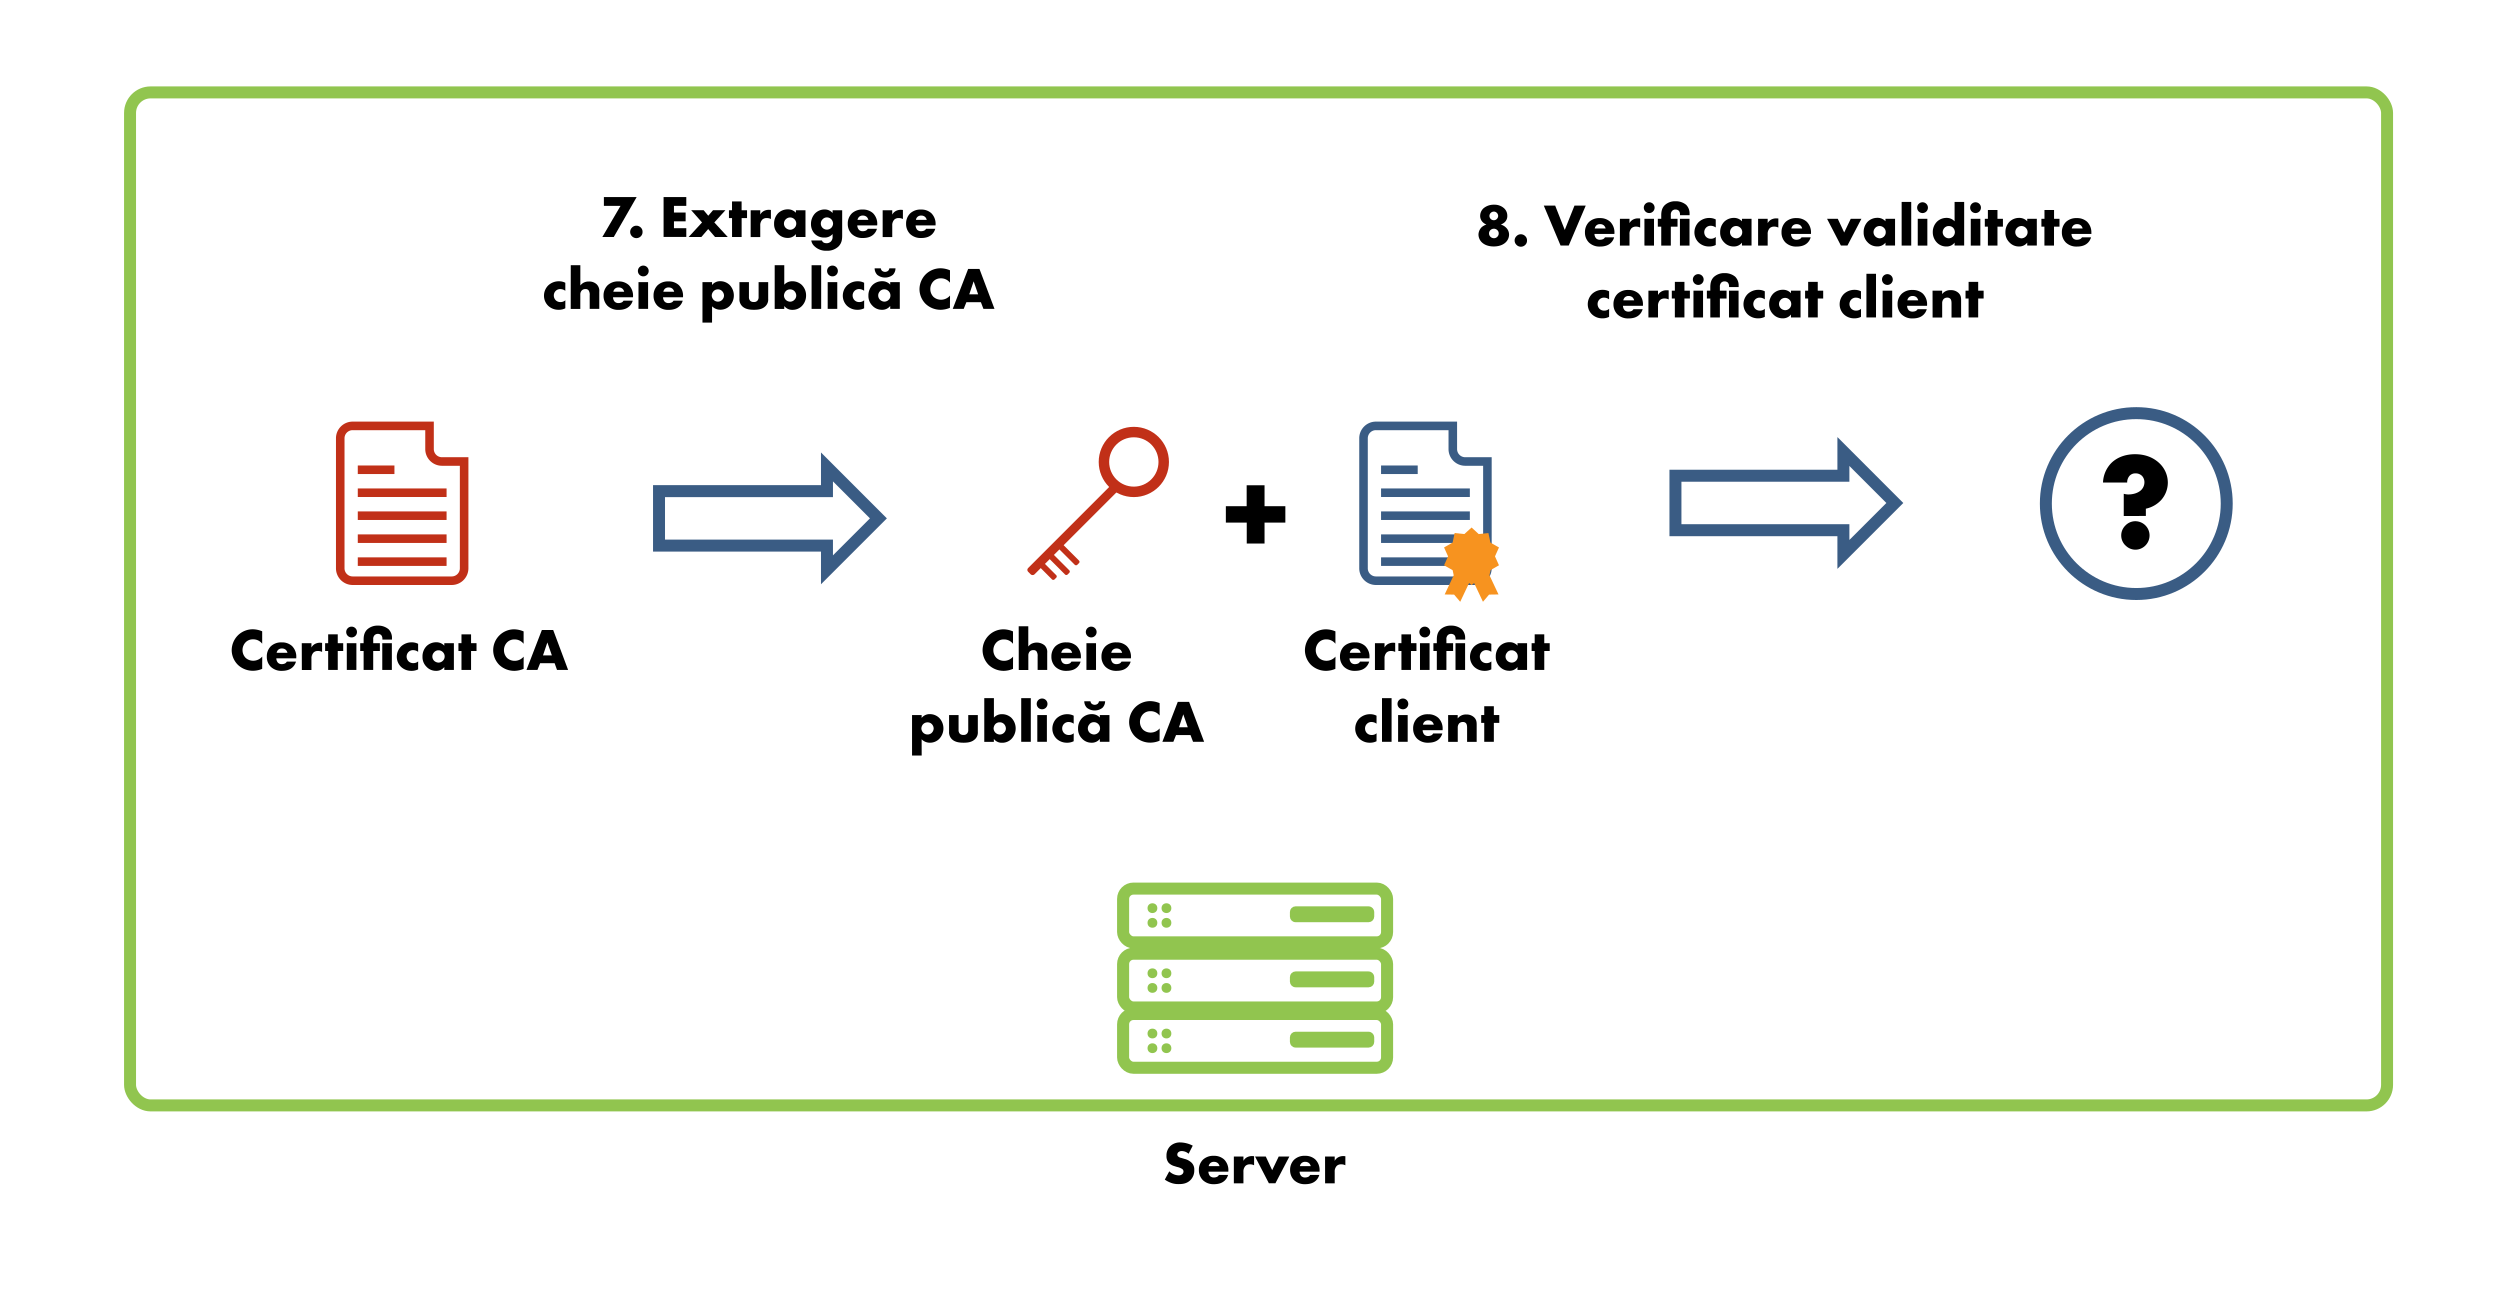 <svg id="Layer_1" data-name="Layer 1" xmlns="http://www.w3.org/2000/svg" viewBox="0 0 1461 768"><title>Capitolul12</title><line x1="807.09" y1="328.22" x2="858.98" y2="328.22" style="fill:none;stroke:#3a5c84;stroke-miterlimit:10;stroke-width:5px"/><line x1="807.09" y1="314.8" x2="858.98" y2="314.8" style="fill:none;stroke:#3a5c84;stroke-miterlimit:10;stroke-width:5px"/><line x1="807.09" y1="301.37" x2="858.98" y2="301.37" style="fill:none;stroke:#3a5c84;stroke-miterlimit:10;stroke-width:5px"/><line x1="807.09" y1="287.95" x2="858.98" y2="287.95" style="fill:none;stroke:#3a5c84;stroke-miterlimit:10;stroke-width:5px"/><line x1="807.09" y1="274.53" x2="828.51" y2="274.53" style="fill:none;stroke:#3a5c84;stroke-miterlimit:10;stroke-width:5px"/><path d="M856.26,269.7a7.26,7.26,0,0,1-7.24-7.24V248.89H804.08a7.26,7.26,0,0,0-7.24,7.24v76a7.26,7.26,0,0,0,7.24,7.24H862a7.26,7.26,0,0,0,7.24-7.24V269.7Z" style="fill:none;stroke:#3a5c84;stroke-miterlimit:10;stroke-width:5px"/><path d="M860,314.11a11,11,0,1,0,11,11A11,11,0,0,0,860,314.11Z" style="fill:#f7931f"/><path d="M876,330.35l-2.33-5.21,2.33-5.21-5-2.84-1.17-5.59-5.68.61L860,308.28l-4.24,3.83-5.67-.61-1.18,5.59-5,2.84,2.34,5.21-2.34,5.21,5,2.84.64,3-5.28,11.22,5.51.08,3.57,4.2,5.2-11L860,342l1.45-1.32,5.19,11,3.57-4.2,5.52-.08-5.29-11.22.64-3Zm-16,5a10.24,10.24,0,1,1,10.24-10.24A10.25,10.25,0,0,1,860,335.38Z" style="fill:#f7931f"/><circle cx="1248.45" cy="294.29" r="52.85" style="fill:none;stroke:#3a5c84;stroke-miterlimit:10;stroke-width:7px"/><path d="M1241.12,301.56v-13a9.7,9.7,0,0,0,2.72.4c2.48,0,5.6-.72,7.52-2.64a6.39,6.39,0,0,0,1.84-4.4,5.46,5.46,0,0,0-1.36-3.76,5.24,5.24,0,0,0-3.84-1.52,4.55,4.55,0,0,0-3.44,1.36,5.8,5.8,0,0,0-1.44,4H1229a17.22,17.22,0,0,1,4.8-11.36c2.64-2.64,7.2-5.2,13.92-5.2s11.28,2.48,14.16,5.2a15.62,15.62,0,0,1,5,11.44,15.44,15.44,0,0,1-3.84,10.08,16.94,16.94,0,0,1-9,5.12v4.24Zm1,17.2a8.12,8.12,0,0,1,0-11.68,8,8,0,0,1,5.76-2.48,8.44,8.44,0,0,1,6,2.56,8.31,8.31,0,0,1-.08,11.6,8.19,8.19,0,0,1-5.84,2.48A8.11,8.11,0,0,1,1242.16,318.76Z"/><path d="M683.33,684.51a8.18,8.18,0,0,0,5.36,2.38,3.06,3.06,0,0,0,2.34-.8,2.1,2.1,0,0,0,.6-1.47,1.82,1.82,0,0,0-.67-1.4,8.31,8.31,0,0,0-3-1.23l-1.57-.49a7.55,7.55,0,0,1-3.36-1.89,5.87,5.87,0,0,1-1.33-4.13,7.63,7.63,0,0,1,2.13-5.63,8.24,8.24,0,0,1,6-2.21,16.48,16.48,0,0,1,7.21,1.89l-2.42,4.73a6.14,6.14,0,0,0-4-1.58,2.9,2.9,0,0,0-2,.7,1.74,1.74,0,0,0-.6,1.26,1.53,1.53,0,0,0,.32,1.05,3.78,3.78,0,0,0,2,1l1.85.56a9,9,0,0,1,4.24,2.31,5.52,5.52,0,0,1,1.5,4.17,7.91,7.91,0,0,1-2.2,5.88c-2,2-4.41,2.38-6.9,2.38a12.44,12.44,0,0,1-4.58-.77,16,16,0,0,1-3.54-1.86Z"/><path d="M717.84,684.72H706.19a4,4,0,0,0,1,2.63,3.15,3.15,0,0,0,2.31.77,4.51,4.51,0,0,0,1.82-.42,2.64,2.64,0,0,0,1-1.05h5.35a7,7,0,0,1-1.89,3.22c-1.15,1.12-3,2.17-6.37,2.17a8.88,8.88,0,0,1-6.47-2.38,8.19,8.19,0,0,1-2.31-5.92,8.36,8.36,0,0,1,2.34-6,8.83,8.83,0,0,1,6.41-2.28,8.58,8.58,0,0,1,6,2.14,8.77,8.77,0,0,1,2.48,6.58Zm-5.14-3.22a3.78,3.78,0,0,0-.91-1.68,3.29,3.29,0,0,0-2.31-.84,3,3,0,0,0-2.28.84,3.27,3.27,0,0,0-.84,1.68Z"/><path d="M721.06,675.87h5.6v2.55a5.06,5.06,0,0,1,2.21-2.17,6.15,6.15,0,0,1,2.9-.63c.14,0,.39,0,1.12.07V681a4.93,4.93,0,0,0-2.41-.56,3.66,3.66,0,0,0-2.56.84,4.72,4.72,0,0,0-1.26,3.57v6.68h-5.6Z"/><path d="M739.72,675.87l3.74,8,3.82-8h6.23l-8.16,15.64h-3.81l-8.09-15.64Z"/><path d="M771.15,684.72H759.49a4,4,0,0,0,1,2.63,3.15,3.15,0,0,0,2.31.77,4.51,4.51,0,0,0,1.82-.42,2.57,2.57,0,0,0,1-1.05h5.36a7.15,7.15,0,0,1-1.89,3.22c-1.16,1.12-3,2.17-6.37,2.17a8.9,8.9,0,0,1-6.48-2.38,8.23,8.23,0,0,1-2.31-5.92,8.33,8.33,0,0,1,2.35-6,8.79,8.79,0,0,1,6.4-2.28,8.57,8.57,0,0,1,6,2.14,8.75,8.75,0,0,1,2.49,6.58ZM766,681.5a3.78,3.78,0,0,0-.91-1.68,3.28,3.28,0,0,0-2.31-.84,3,3,0,0,0-2.27.84,3.12,3.12,0,0,0-.84,1.68Z"/><path d="M774.36,675.87H780v2.55a5,5,0,0,1,2.2-2.17,6.19,6.19,0,0,1,2.91-.63c.14,0,.38,0,1.12.07V681a5,5,0,0,0-2.42-.56,3.63,3.63,0,0,0-2.55.84,4.72,4.72,0,0,0-1.26,3.57v6.68h-5.61Z"/><polygon points="385.13 318.85 483.28 318.85 483.28 333 513.34 302.94 483.28 272.87 483.28 287.02 385.13 287.02 385.13 318.85" style="fill:none;stroke:#3a5c84;stroke-miterlimit:10;stroke-width:7px"/><polygon points="979.13 309.85 1077.28 309.85 1077.28 324 1107.34 293.94 1077.28 263.87 1077.28 278.02 979.13 278.02 979.13 309.85" style="fill:none;stroke:#3a5c84;stroke-miterlimit:10;stroke-width:7px"/><path d="M362.64,120.31h-9.73v-5.14h19.15l-13.38,23.34H352Z"/><path d="M369.36,138.09a3.52,3.52,0,0,1-1.09-2.55,3.57,3.57,0,0,1,1.09-2.56,3.53,3.53,0,0,1,2.55-1.08A3.67,3.67,0,0,1,374.5,133a3.32,3.32,0,0,1,1,2.52,3.38,3.38,0,0,1-1,2.55,3.59,3.59,0,0,1-2.56,1.09A3.55,3.55,0,0,1,369.36,138.09Z"/><path d="M401.07,120.31h-7.21v3.89h6.82v5.14h-6.82v4h7.21v5.14H387.8V115.17h13.27Z"/><path d="M410.27,130l-6.33-7.14h7.28l2.69,3.22,2.77-3.22h7.24L417.45,130l7.84,8.5h-7.42l-4-4.65-4,4.65h-7.42Z"/><path d="M433.41,127.45v11.06h-5.6V127.45H426v-4.58h1.79v-5.15h5.6v5.15h3.18v4.58Z"/><path d="M438.69,122.87h5.6v2.55a5.06,5.06,0,0,1,2.21-2.17,6.15,6.15,0,0,1,2.9-.63c.14,0,.39,0,1.12.07V128a4.93,4.93,0,0,0-2.41-.56,3.66,3.66,0,0,0-2.56.84,4.72,4.72,0,0,0-1.26,3.57v6.68h-5.6Z"/><path d="M465.12,122.87h5.6v15.64h-5.6V136.8a5.87,5.87,0,0,1-4.87,2.24,7.47,7.47,0,0,1-5.63-2.49,7.86,7.86,0,0,1-2.24-5.74,8.64,8.64,0,0,1,2.41-6.26,8.07,8.07,0,0,1,5.64-2.21,6.22,6.22,0,0,1,4.69,2Zm-5.88,5.25a3.52,3.52,0,0,0,0,5.11,4,4,0,0,0,2.52,1.05,3.6,3.6,0,0,0,2.52-1.09,3.4,3.4,0,0,0,1.05-2.52,3.47,3.47,0,0,0-1.08-2.55,3.54,3.54,0,0,0-5,0Z"/><path d="M492.17,122.87v14.66c0,2.35-.21,4.48-2.13,6.48a9.34,9.34,0,0,1-6.9,2.52,9.62,9.62,0,0,1-7.31-2.76,5.71,5.71,0,0,1-1.72-3.26h6.23c.21.63.77,1.61,2.63,1.61a3.39,3.39,0,0,0,2.48-.87,3.76,3.76,0,0,0,1.12-2.91v-1.58a6,6,0,0,1-4.69,2.07,7.76,7.76,0,0,1-5.77-2.21,8.25,8.25,0,0,1-2.17-5.7,9,9,0,0,1,2.31-6.13,7.87,7.87,0,0,1,5.67-2.38,6.08,6.08,0,0,1,4.65,2.07v-1.61Zm-11.41,5.25a3.52,3.52,0,0,0,0,5.07,3.53,3.53,0,0,0,2.52,1,3.71,3.71,0,0,0,2.52-1.05,3.75,3.75,0,0,0,1.05-2.52,4,4,0,0,0-1.12-2.56,3.54,3.54,0,0,0-2.48-1A3.33,3.33,0,0,0,480.76,128.12Z"/><path d="M512.61,131.72H501a4,4,0,0,0,1,2.63,3.15,3.15,0,0,0,2.31.77,4.51,4.51,0,0,0,1.82-.42,2.64,2.64,0,0,0,1-1h5.35a7,7,0,0,1-1.89,3.22c-1.15,1.12-3,2.17-6.37,2.17a8.88,8.88,0,0,1-6.47-2.38,8.19,8.19,0,0,1-2.31-5.92,8.36,8.36,0,0,1,2.34-6.05,8.83,8.83,0,0,1,6.41-2.28,8.58,8.58,0,0,1,6,2.14,8.77,8.77,0,0,1,2.48,6.58Zm-5.14-3.22a3.78,3.78,0,0,0-.91-1.68,3.29,3.29,0,0,0-2.31-.84,3,3,0,0,0-2.28.84,3.27,3.27,0,0,0-.84,1.68Z"/><path d="M515.83,122.87h5.6v2.55a5.06,5.06,0,0,1,2.21-2.17,6.15,6.15,0,0,1,2.9-.63c.14,0,.39,0,1.12.07V128a4.93,4.93,0,0,0-2.41-.56,3.66,3.66,0,0,0-2.56.84,4.72,4.72,0,0,0-1.26,3.57v6.68h-5.6Z"/><path d="M546.74,131.72H535.08a4,4,0,0,0,1,2.63,3.15,3.15,0,0,0,2.31.77,4.51,4.51,0,0,0,1.82-.42,2.57,2.57,0,0,0,1-1h5.36a7.15,7.15,0,0,1-1.89,3.22c-1.16,1.12-3,2.17-6.37,2.17a8.9,8.9,0,0,1-6.48-2.38,8.23,8.23,0,0,1-2.31-5.92,8.33,8.33,0,0,1,2.35-6.05,8.79,8.79,0,0,1,6.4-2.28,8.57,8.57,0,0,1,6,2.14,8.75,8.75,0,0,1,2.49,6.58Zm-5.15-3.22a3.78,3.78,0,0,0-.91-1.68,3.28,3.28,0,0,0-2.31-.84,3,3,0,0,0-2.27.84,3.12,3.12,0,0,0-.84,1.68Z"/><path d="M330.37,180.17a8.34,8.34,0,0,1-3.88.87,8.68,8.68,0,0,1-6.17-2.38,8.2,8.2,0,0,1-2.41-5.85,8.49,8.49,0,0,1,2.52-6.05,9,9,0,0,1,6.3-2.38,8,8,0,0,1,3.64.87v4.69a5,5,0,0,0-2.9-1,3.65,3.65,0,0,0-2.73,1.08,3.78,3.78,0,0,0-1.09,2.7,4,4,0,0,0,1,2.62,3.82,3.82,0,0,0,2.87,1.19,4.2,4.2,0,0,0,2.87-1.05Z"/><path d="M333.55,155h5.6v11.83a6.73,6.73,0,0,1,1.75-1.54,6.35,6.35,0,0,1,3.23-.77,6.26,6.26,0,0,1,4.62,1.68,5.45,5.45,0,0,1,1.47,4.37v9.94h-5.6V172.6a4.65,4.65,0,0,0-.7-3,2.22,2.22,0,0,0-1.79-.67,3,3,0,0,0-2,.67,3.39,3.39,0,0,0-1,2.55v8.4h-5.6Z"/><path d="M369.92,173.72H358.26a4,4,0,0,0,1,2.63,3.15,3.15,0,0,0,2.31.77,4.57,4.57,0,0,0,1.83-.42,2.55,2.55,0,0,0,1-1h5.36a7,7,0,0,1-1.89,3.22c-1.15,1.12-3,2.17-6.37,2.17a8.9,8.9,0,0,1-6.48-2.38,8.23,8.23,0,0,1-2.31-5.92,8.33,8.33,0,0,1,2.35-6.05,8.8,8.8,0,0,1,6.41-2.28,8.6,8.6,0,0,1,6,2.14,8.77,8.77,0,0,1,2.48,6.58Zm-5.14-3.22a3.78,3.78,0,0,0-.91-1.68,3.31,3.31,0,0,0-2.32-.84,3,3,0,0,0-2.27.84,3.12,3.12,0,0,0-.84,1.68Z"/><path d="M375.94,155.21a3.15,3.15,0,1,1-3.15,3.15A3.14,3.14,0,0,1,375.94,155.21Zm2.8,9.66v15.64h-5.6V164.87Z"/><path d="M399.15,173.72H387.49a4,4,0,0,0,1,2.63,3.15,3.15,0,0,0,2.31.77,4.51,4.51,0,0,0,1.82-.42,2.64,2.64,0,0,0,1-1h5.36a7.09,7.09,0,0,1-1.9,3.22c-1.15,1.12-3,2.17-6.37,2.17a8.88,8.88,0,0,1-6.47-2.38,8.19,8.19,0,0,1-2.31-5.92,8.36,8.36,0,0,1,2.34-6.05,8.83,8.83,0,0,1,6.41-2.28,8.58,8.58,0,0,1,6,2.14,8.75,8.75,0,0,1,2.49,6.58ZM394,170.5a3.78,3.78,0,0,0-.91-1.68,3.29,3.29,0,0,0-2.31-.84,3,3,0,0,0-2.28.84,3.27,3.27,0,0,0-.84,1.68Z"/><path d="M416.12,188.53h-5.6V164.87h5.6v1.71a5.85,5.85,0,0,1,4.79-2.24,7.78,7.78,0,0,1,5.57,2.28,8.88,8.88,0,0,1-.14,12.25A7.54,7.54,0,0,1,421,181a6.66,6.66,0,0,1-4.86-2Zm.91-18.38a3.83,3.83,0,0,0-1.09,2.59,3.78,3.78,0,0,0,1.09,2.49,3.58,3.58,0,0,0,2.52,1.05,3.39,3.39,0,0,0,2.48-1.05,3.7,3.7,0,0,0,1.09-2.49,3.83,3.83,0,0,0-1.09-2.59,3.39,3.39,0,0,0-2.48-1.05A3.58,3.58,0,0,0,417,170.15Z"/><path d="M437.68,164.87v8.75a3,3,0,0,0,.84,2.27,2.89,2.89,0,0,0,2,.6,2.59,2.59,0,0,0,2-.67,2.9,2.9,0,0,0,.81-2.2v-8.75h5.6v9.76a5.37,5.37,0,0,1-1.51,4.2c-1.92,2-4.62,2.21-6.75,2.21-2.35,0-5.22-.25-7.07-2.24a5.63,5.63,0,0,1-1.47-4.17v-9.76Z"/><path d="M458.33,155v11.37a6.2,6.2,0,0,1,4.65-2,8,8,0,0,1,5.53,2.1,8.53,8.53,0,0,1,2.56,6.2,8.66,8.66,0,0,1-2.52,6.23,7.52,7.52,0,0,1-5.5,2.17,5.73,5.73,0,0,1-4.72-2.24v1.71h-5.6V155Zm5.91,20.23a3.54,3.54,0,0,0,1.09-2.45,3.85,3.85,0,0,0-1.09-2.66,3.42,3.42,0,0,0-2.48-1,3.45,3.45,0,0,0-2.56,1.05,4.12,4.12,0,0,0-1.05,2.52,3.75,3.75,0,0,0,1.19,2.66,3.83,3.83,0,0,0,2.42.95A3.47,3.47,0,0,0,464.24,175.23Z"/><path d="M479.89,155v25.51h-5.6V155Z"/><path d="M486.5,155.21a3.15,3.15,0,1,1-3.15,3.15A3.14,3.14,0,0,1,486.5,155.21Zm2.8,9.66v15.64h-5.6V164.87Z"/><path d="M505,180.17a8.37,8.37,0,0,1-3.89.87,8.67,8.67,0,0,1-6.16-2.38,8.2,8.2,0,0,1-2.41-5.85,8.49,8.49,0,0,1,2.52-6.05,9,9,0,0,1,6.3-2.38,8,8,0,0,1,3.64.87v4.69a5.05,5.05,0,0,0-2.91-1,3.67,3.67,0,0,0-2.73,1.08,3.81,3.81,0,0,0-1.08,2.7,4,4,0,0,0,1,2.62,3.78,3.78,0,0,0,2.87,1.19,4.23,4.23,0,0,0,2.87-1.05Z"/><path d="M520.24,164.87h5.6v15.64h-5.6V178.8a5.84,5.84,0,0,1-4.86,2.24,7.49,7.49,0,0,1-5.64-2.49,7.9,7.9,0,0,1-2.24-5.74,8.64,8.64,0,0,1,2.42-6.26,8,8,0,0,1,5.63-2.21,6.2,6.2,0,0,1,4.69,2Zm3.08-8.05a5.46,5.46,0,0,1-1.54,3.81,7.34,7.34,0,0,1-9.1,0,5.55,5.55,0,0,1-1.54-3.81h3.61a2.4,2.4,0,0,0,.7,1.43,2.84,2.84,0,0,0,3.57,0,2.4,2.4,0,0,0,.7-1.43Zm-9,13.3a3.51,3.51,0,0,0,0,5.11,3.91,3.91,0,0,0,2.52,1.05,3.6,3.6,0,0,0,2.52-1.09,3.4,3.4,0,0,0,1-2.52,3.45,3.45,0,0,0-1.09-2.55,3.54,3.54,0,0,0-5,0Z"/><path d="M555.14,179.88a14.38,14.38,0,0,1-5.25,1.16,12.69,12.69,0,0,1-9-3.5,12.24,12.24,0,0,1-3.54-8.51,12.52,12.52,0,0,1,3.54-8.61,12.38,12.38,0,0,1,8.82-3.64,14.57,14.57,0,0,1,5.46,1.19v7.25a6.5,6.5,0,0,0-5.29-2.56,5.93,5.93,0,0,0-4.2,1.54,6.54,6.54,0,0,0-2,4.8,6.47,6.47,0,0,0,1.89,4.55,6.56,6.56,0,0,0,4.34,1.61,6.88,6.88,0,0,0,5.29-2.45Z"/><path d="M573.23,176.59h-8.47l-1.57,3.92h-6.41l9-23.34h6.62l8.78,23.34h-6.47ZM571.62,172,569,164.41,566.44,172Z"/><path d="M880.11,133a5.67,5.67,0,0,1,1.79,4.13,6.31,6.31,0,0,1-1.89,4.41c-.81.81-2.91,2.49-7.07,2.49-4,0-6.06-1.54-7-2.45a6.46,6.46,0,0,1-1.92-4.45,6.33,6.33,0,0,1,1.71-4.2,7.82,7.82,0,0,1,2.94-1.71,6.62,6.62,0,0,1-2.1-1.33,5.15,5.15,0,0,1-1.57-3.71,6.08,6.08,0,0,1,1.92-4.41,9.2,9.2,0,0,1,6.23-2.14,8.3,8.3,0,0,1,6,2.24,5.9,5.9,0,0,1,1.72,4.27,4.9,4.9,0,0,1-1.44,3.64,6.73,6.73,0,0,1-2.38,1.44A7.22,7.22,0,0,1,880.11,133Zm-9.1,1.47a2.71,2.71,0,0,0,0,3.89,2.82,2.82,0,0,0,2,.84,2.56,2.56,0,0,0,2-.81,2.67,2.67,0,0,0,.84-2,2.54,2.54,0,0,0-.84-1.93,2.87,2.87,0,0,0-2-.8A3,3,0,0,0,871,134.48Zm.11-10a2.63,2.63,0,0,0-.7,1.78,2.6,2.6,0,0,0,.73,1.68,2.53,2.53,0,0,0,1.86.77,2.34,2.34,0,0,0,1.71-.7,2.58,2.58,0,0,0,.81-1.78,2.63,2.63,0,0,0-.81-1.86,2.37,2.37,0,0,0-1.68-.7A2.51,2.51,0,0,0,871.12,124.51Z"/><path d="M886.24,143.09a3.52,3.52,0,0,1-1.09-2.55,3.57,3.57,0,0,1,1.09-2.56,3.53,3.53,0,0,1,2.55-1.08,3.67,3.67,0,0,1,2.59,1.12,3.32,3.32,0,0,1,1,2.52,3.38,3.38,0,0,1-1,2.55,3.59,3.59,0,0,1-2.56,1.09A3.55,3.55,0,0,1,886.24,143.09Z"/><path d="M908.85,120.17l5.6,14.21,5.67-14.21h6.58l-9.94,23.34H912l-9.8-23.34Z"/><path d="M943.46,136.72H931.81a4,4,0,0,0,1,2.63,3.15,3.15,0,0,0,2.31.77,4.51,4.51,0,0,0,1.82-.42,2.64,2.64,0,0,0,1-1h5.35a7,7,0,0,1-1.89,3.22c-1.15,1.12-3,2.17-6.37,2.17a8.88,8.88,0,0,1-6.47-2.38,8.19,8.19,0,0,1-2.31-5.92,8.36,8.36,0,0,1,2.34-6.05,8.83,8.83,0,0,1,6.41-2.28,8.58,8.58,0,0,1,6,2.14,8.77,8.77,0,0,1,2.48,6.58Zm-5.14-3.22a3.78,3.78,0,0,0-.91-1.68,3.29,3.29,0,0,0-2.31-.84,3,3,0,0,0-2.28.84,3.27,3.27,0,0,0-.84,1.68Z"/><path d="M946.68,127.87h5.6v2.55a5.06,5.06,0,0,1,2.21-2.17,6.15,6.15,0,0,1,2.9-.63c.14,0,.39,0,1.12.07V133a4.93,4.93,0,0,0-2.41-.56,3.66,3.66,0,0,0-2.56.84,4.72,4.72,0,0,0-1.26,3.57v6.68h-5.6Z"/><path d="M963.8,118.21a3.15,3.15,0,1,1-3.15,3.15A3.14,3.14,0,0,1,963.8,118.21Zm2.8,9.66v15.64H961V127.87Z"/><path d="M976.43,132.45v11.06h-5.6V132.45h-2v-4.58h2v-1.93c0-2.1.28-4.34,2.14-6.12a8.85,8.85,0,0,1,6.16-2.21,9.44,9.44,0,0,1,6.26,2.1,7.13,7.13,0,0,1,2,5.25v.81h-5.6v-.53a3.24,3.24,0,0,0-.7-2.1,2.86,2.86,0,0,0-2-.7,2.65,2.65,0,0,0-1.92.81,3.2,3.2,0,0,0-.74,2.41v2.21h3.92v4.58Zm10.92-4.58v15.64h-5.6V127.87Z"/><path d="M1002.68,143.17a8.34,8.34,0,0,1-3.88.87,8.65,8.65,0,0,1-6.16-2.38,8.21,8.21,0,0,1-2.42-5.85,8.53,8.53,0,0,1,2.52-6.05,9,9,0,0,1,6.3-2.38,8,8,0,0,1,3.64.87v4.69a5,5,0,0,0-2.9-1,3.67,3.67,0,0,0-2.73,1.08,3.83,3.83,0,0,0-1.09,2.7,4,4,0,0,0,1,2.62,3.82,3.82,0,0,0,2.87,1.19,4.2,4.2,0,0,0,2.87-1.05Z"/><path d="M1018,127.87h5.6v15.64H1018V141.8a5.87,5.87,0,0,1-4.87,2.24,7.47,7.47,0,0,1-5.63-2.49,7.86,7.86,0,0,1-2.24-5.74,8.64,8.64,0,0,1,2.41-6.26,8.07,8.07,0,0,1,5.64-2.21,6.22,6.22,0,0,1,4.69,2Zm-5.88,5.25a3.52,3.52,0,0,0,0,5.11,4,4,0,0,0,2.52,1.05,3.6,3.6,0,0,0,2.52-1.09,3.4,3.4,0,0,0,1-2.52,3.47,3.47,0,0,0-1.08-2.55,3.54,3.54,0,0,0-5,0Z"/><path d="M1027.43,127.87h5.6v2.55a5,5,0,0,1,2.2-2.17,6.19,6.19,0,0,1,2.91-.63c.14,0,.38,0,1.12.07V133a5,5,0,0,0-2.42-.56,3.63,3.63,0,0,0-2.55.84,4.72,4.72,0,0,0-1.26,3.57v6.68h-5.6Z"/><path d="M1058.33,136.72h-11.65a4,4,0,0,0,1,2.63,3.15,3.15,0,0,0,2.31.77,4.51,4.51,0,0,0,1.82-.42,2.64,2.64,0,0,0,1-1h5.35a7,7,0,0,1-1.89,3.22c-1.15,1.12-3,2.17-6.37,2.17a8.88,8.88,0,0,1-6.47-2.38,8.19,8.19,0,0,1-2.31-5.92,8.36,8.36,0,0,1,2.34-6.05,8.83,8.83,0,0,1,6.41-2.28,8.58,8.58,0,0,1,6,2.14,8.77,8.77,0,0,1,2.48,6.58Zm-5.14-3.22a3.78,3.78,0,0,0-.91-1.68A3.29,3.29,0,0,0,1050,131a3,3,0,0,0-2.28.84,3.27,3.27,0,0,0-.84,1.68Z"/><path d="M1074,127.87l3.75,8,3.82-8h6.23l-8.16,15.64h-3.81l-8.09-15.64Z"/><path d="M1101.87,127.87h5.6v15.64h-5.6V141.8A5.84,5.84,0,0,1,1097,144a7.49,7.49,0,0,1-5.64-2.49,7.86,7.86,0,0,1-2.24-5.74,8.64,8.64,0,0,1,2.41-6.26,8.09,8.09,0,0,1,5.64-2.21,6.2,6.2,0,0,1,4.69,2Zm-5.88,5.25a3.51,3.51,0,0,0,0,5.11,3.91,3.91,0,0,0,2.52,1.05,3.6,3.6,0,0,0,2.52-1.09,3.4,3.4,0,0,0,1-2.52,3.45,3.45,0,0,0-1.09-2.55,3.54,3.54,0,0,0-5,0Z"/><path d="M1116.92,118v25.51h-5.6V118Z"/><path d="M1123.54,118.21a3.15,3.15,0,1,1-3.16,3.15A3.14,3.14,0,0,1,1123.54,118.21Zm2.8,9.66v15.64h-5.61V127.87Z"/><path d="M1147.86,143.51h-5.6V141.8a5.73,5.73,0,0,1-4.72,2.24,7.52,7.52,0,0,1-5.5-2.17,8.62,8.62,0,0,1-2.52-6.23,8.53,8.53,0,0,1,2.56-6.2,8,8,0,0,1,5.53-2.1,6.2,6.2,0,0,1,4.65,2V118h5.6Zm-6.61-5.18a3.75,3.75,0,0,0,1.19-2.66,4.12,4.12,0,0,0-1-2.52,3.45,3.45,0,0,0-2.56-1.05,3.42,3.42,0,0,0-2.48,1,3.85,3.85,0,0,0-1.09,2.66,3.54,3.54,0,0,0,1.09,2.45,3.47,3.47,0,0,0,2.48,1.05A3.83,3.83,0,0,0,1141.25,138.33Z"/><path d="M1154.51,118.21a3.15,3.15,0,1,1-3.15,3.15A3.14,3.14,0,0,1,1154.51,118.21Zm2.8,9.66v15.64h-5.6V127.87Z"/><path d="M1167.32,132.45v11.06h-5.6V132.45h-1.79v-4.58h1.79v-5.15h5.6v5.15h3.19v4.58Z"/><path d="M1184.71,127.87h5.61v15.64h-5.61V141.8a5.84,5.84,0,0,1-4.86,2.24,7.49,7.49,0,0,1-5.64-2.49,7.9,7.9,0,0,1-2.24-5.74,8.64,8.64,0,0,1,2.42-6.26,8,8,0,0,1,5.63-2.21,6.2,6.2,0,0,1,4.69,2Zm-5.88,5.25a3.51,3.51,0,0,0,0,5.11,3.93,3.93,0,0,0,2.52,1.05,3.6,3.6,0,0,0,2.52-1.09,3.4,3.4,0,0,0,1.05-2.52,3.45,3.45,0,0,0-1.09-2.55,3.54,3.54,0,0,0-5,0Z"/><path d="M1200.36,132.45v11.06h-5.6V132.45H1193v-4.58h1.79v-5.15h5.6v5.15h3.18v4.58Z"/><path d="M1222.23,136.72h-11.65a4,4,0,0,0,1,2.63,3.15,3.15,0,0,0,2.31.77,4.51,4.51,0,0,0,1.82-.42,2.64,2.64,0,0,0,1-1H1222a7,7,0,0,1-1.89,3.22c-1.15,1.12-3,2.17-6.37,2.17a8.88,8.88,0,0,1-6.47-2.38,8.19,8.19,0,0,1-2.31-5.92,8.36,8.36,0,0,1,2.34-6.05,8.83,8.83,0,0,1,6.41-2.28,8.58,8.58,0,0,1,6,2.14,8.73,8.73,0,0,1,2.48,6.58Zm-5.14-3.22a3.78,3.78,0,0,0-.91-1.68,3.29,3.29,0,0,0-2.31-.84,3,3,0,0,0-2.28.84,3.27,3.27,0,0,0-.84,1.68Z"/><path d="M940.35,185.17a8.37,8.37,0,0,1-3.89.87,8.67,8.67,0,0,1-6.16-2.38,8.2,8.2,0,0,1-2.41-5.85,8.49,8.49,0,0,1,2.52-6.05,9,9,0,0,1,6.3-2.38,8,8,0,0,1,3.64.87v4.69a5.05,5.05,0,0,0-2.91-1,3.67,3.67,0,0,0-2.73,1.08,3.81,3.81,0,0,0-1.08,2.7,4,4,0,0,0,1,2.62,3.78,3.78,0,0,0,2.87,1.19,4.23,4.23,0,0,0,2.87-1.05Z"/><path d="M960.12,178.72H948.47a4,4,0,0,0,1,2.63,3.15,3.15,0,0,0,2.31.77,4.51,4.51,0,0,0,1.82-.42,2.64,2.64,0,0,0,1-1h5.35a7,7,0,0,1-1.89,3.22c-1.15,1.12-3,2.17-6.37,2.17a8.88,8.88,0,0,1-6.47-2.38,8.19,8.19,0,0,1-2.31-5.92,8.36,8.36,0,0,1,2.34-6.05,8.83,8.83,0,0,1,6.41-2.28,8.58,8.58,0,0,1,6,2.14,8.77,8.77,0,0,1,2.48,6.58ZM955,175.5a3.78,3.78,0,0,0-.91-1.68,3.29,3.29,0,0,0-2.31-.84,3,3,0,0,0-2.28.84,3.27,3.27,0,0,0-.84,1.68Z"/><path d="M963.34,169.87h5.6v2.55a5.06,5.06,0,0,1,2.21-2.17,6.15,6.15,0,0,1,2.9-.63c.14,0,.39,0,1.12.07V175a4.93,4.93,0,0,0-2.41-.56,3.66,3.66,0,0,0-2.56.84,4.72,4.72,0,0,0-1.26,3.57v6.68h-5.6Z"/><path d="M984.38,174.45v11.06h-5.6V174.45H977v-4.58h1.79v-5.15h5.6v5.15h3.18v4.58Z"/><path d="M992.46,160.21a3.15,3.15,0,1,1-3.15,3.15A3.14,3.14,0,0,1,992.46,160.21Zm2.8,9.66v15.64h-5.6V169.87Z"/><path d="M1005.1,174.45v11.06h-5.6V174.45h-2v-4.58h2v-1.93c0-2.1.28-4.34,2.13-6.12a8.88,8.88,0,0,1,6.16-2.21,9.45,9.45,0,0,1,6.27,2.1,7.13,7.13,0,0,1,2,5.25v.81h-5.6v-.53a3.24,3.24,0,0,0-.7-2.1,2.9,2.9,0,0,0-2-.7,2.67,2.67,0,0,0-1.93.81,3.23,3.23,0,0,0-.73,2.41v2.21H1009v4.58Zm10.92-4.58v15.64h-5.6V169.87Z"/><path d="M1031.35,185.17a8.37,8.37,0,0,1-3.89.87,8.67,8.67,0,0,1-6.16-2.38,8.2,8.2,0,0,1-2.41-5.85,8.49,8.49,0,0,1,2.52-6.05,9,9,0,0,1,6.3-2.38,8,8,0,0,1,3.64.87v4.69a5.05,5.05,0,0,0-2.91-1,3.67,3.67,0,0,0-2.73,1.08,3.81,3.81,0,0,0-1.08,2.7,4,4,0,0,0,1,2.62,3.78,3.78,0,0,0,2.87,1.19,4.23,4.23,0,0,0,2.87-1.05Z"/><path d="M1046.64,169.87h5.6v15.64h-5.6V183.8a5.84,5.84,0,0,1-4.86,2.24,7.49,7.49,0,0,1-5.64-2.49,7.9,7.9,0,0,1-2.24-5.74,8.64,8.64,0,0,1,2.42-6.26,8,8,0,0,1,5.63-2.21,6.2,6.2,0,0,1,4.69,2Zm-5.88,5.25a3.51,3.51,0,0,0,0,5.11,3.91,3.91,0,0,0,2.52,1.05,3.6,3.6,0,0,0,2.52-1.09,3.4,3.4,0,0,0,1-2.52,3.45,3.45,0,0,0-1.09-2.55,3.54,3.54,0,0,0-5,0Z"/><path d="M1062.29,174.45v11.06h-5.6V174.45h-1.79v-4.58h1.79v-5.15h5.6v5.15h3.18v4.58Z"/><path d="M1087.56,185.17a8.37,8.37,0,0,1-3.89.87,8.67,8.67,0,0,1-6.16-2.38,8.21,8.21,0,0,1-2.42-5.85,8.53,8.53,0,0,1,2.52-6.05,9,9,0,0,1,6.31-2.38,8,8,0,0,1,3.64.87v4.69a5.05,5.05,0,0,0-2.91-1,3.67,3.67,0,0,0-2.73,1.08,3.83,3.83,0,0,0-1.09,2.7,4,4,0,0,0,1,2.62,3.83,3.83,0,0,0,2.88,1.19,4.23,4.23,0,0,0,2.87-1.05Z"/><path d="M1096.34,160v25.51h-5.6V160Z"/><path d="M1103,160.21a3.15,3.15,0,1,1-3.15,3.15A3.14,3.14,0,0,1,1103,160.21Zm2.8,9.66v15.64h-5.6V169.87Z"/><path d="M1126.16,178.72H1114.5a4,4,0,0,0,1,2.63,3.16,3.16,0,0,0,2.31.77,4.51,4.51,0,0,0,1.83-.42,2.64,2.64,0,0,0,1-1H1126a7,7,0,0,1-1.89,3.22c-1.15,1.12-3,2.17-6.37,2.17a8.92,8.92,0,0,1-6.48-2.38,8.23,8.23,0,0,1-2.31-5.92,8.33,8.33,0,0,1,2.35-6.05,8.8,8.8,0,0,1,6.41-2.28,8.58,8.58,0,0,1,6,2.14,8.77,8.77,0,0,1,2.48,6.58ZM1121,175.5a3.78,3.78,0,0,0-.91-1.68,3.31,3.31,0,0,0-2.32-.84,3,3,0,0,0-2.27.84,3.12,3.12,0,0,0-.84,1.68Z"/><path d="M1129.38,169.87h5.6v2a5.9,5.9,0,0,1,5-2.31,6.3,6.3,0,0,1,4.62,1.68c1.33,1.33,1.47,2.66,1.47,4.37v9.94h-5.6V177.6c0-.91,0-2.27-.7-3a2.37,2.37,0,0,0-1.79-.67,3.05,3.05,0,0,0-2.06.74,3.58,3.58,0,0,0-.91,2.48v8.4h-5.6Z"/><path d="M1156.05,174.45v11.06h-5.6V174.45h-1.79v-4.58h1.79v-5.15h5.6v5.15h3.18v4.58Z"/><rect x="76" y="54" width="1319" height="592" rx="12" ry="12" style="fill:none;stroke:#91c54f;stroke-miterlimit:10;stroke-width:7px"/><path d="M592,390.88a14.3,14.3,0,0,1-5.25,1.16,12.71,12.71,0,0,1-9-3.5,12.28,12.28,0,0,1-3.53-8.51,12.24,12.24,0,0,1,12.35-12.25A14.57,14.57,0,0,1,592,369v7.25a6.49,6.49,0,0,0-5.28-2.56,5.93,5.93,0,0,0-4.2,1.54,6.5,6.5,0,0,0-2,4.8,6.43,6.43,0,0,0,1.89,4.55,6.52,6.52,0,0,0,4.34,1.61,6.86,6.86,0,0,0,5.28-2.45Z"/><path d="M595.33,366h5.6v11.83a6.57,6.57,0,0,1,1.75-1.54,7.16,7.16,0,0,1,7.84.91,5.45,5.45,0,0,1,1.47,4.37v9.94h-5.6V383.6a4.65,4.65,0,0,0-.7-3,2.22,2.22,0,0,0-1.79-.67,3,3,0,0,0-2,.67,3.39,3.39,0,0,0-.94,2.55v8.4h-5.6Z"/><path d="M631.69,384.72H620a4,4,0,0,0,1,2.63,3.15,3.15,0,0,0,2.31.77,4.51,4.51,0,0,0,1.82-.42,2.64,2.64,0,0,0,1-1.05h5.35a7,7,0,0,1-1.89,3.22c-1.15,1.12-3,2.17-6.37,2.17a8.88,8.88,0,0,1-6.47-2.38,8.19,8.19,0,0,1-2.31-5.92,8.36,8.36,0,0,1,2.34-6.05,8.83,8.83,0,0,1,6.41-2.28,8.58,8.58,0,0,1,6,2.14,8.77,8.77,0,0,1,2.48,6.58Zm-5.14-3.22a3.78,3.78,0,0,0-.91-1.68,3.29,3.29,0,0,0-2.31-.84,3,3,0,0,0-2.28.84,3.27,3.27,0,0,0-.84,1.68Z"/><path d="M637.71,366.21a3.15,3.15,0,1,1-3.15,3.15A3.14,3.14,0,0,1,637.71,366.21Zm2.8,9.66v15.64h-5.6V375.87Z"/><path d="M660.92,384.72H649.26a4,4,0,0,0,1,2.63,3.15,3.15,0,0,0,2.31.77,4.51,4.51,0,0,0,1.82-.42,2.57,2.57,0,0,0,1-1.05h5.36a7.15,7.15,0,0,1-1.89,3.22c-1.16,1.12-3,2.17-6.37,2.17a8.9,8.9,0,0,1-6.48-2.38,8.23,8.23,0,0,1-2.31-5.92,8.33,8.33,0,0,1,2.35-6.05,8.79,8.79,0,0,1,6.4-2.28,8.57,8.57,0,0,1,6,2.14,8.75,8.75,0,0,1,2.49,6.58Zm-5.15-3.22a3.78,3.78,0,0,0-.91-1.68,3.28,3.28,0,0,0-2.31-.84,3,3,0,0,0-2.27.84,3.12,3.12,0,0,0-.84,1.68Z"/><path d="M538.63,441.53H533V417.87h5.6v1.71a5.85,5.85,0,0,1,4.79-2.24,7.78,7.78,0,0,1,5.57,2.28,8.88,8.88,0,0,1-.14,12.25,7.54,7.54,0,0,1-5.36,2.17,6.66,6.66,0,0,1-4.86-2Zm.91-18.38a3.83,3.83,0,0,0-1.09,2.59,3.78,3.78,0,0,0,1.09,2.49,3.58,3.58,0,0,0,2.52,1,3.37,3.37,0,0,0,2.48-1,3.7,3.7,0,0,0,1.09-2.49,3.79,3.79,0,0,0-1.09-2.59,3.37,3.37,0,0,0-2.48-1A3.58,3.58,0,0,0,539.54,423.15Z"/><path d="M560.19,417.87v8.75a3,3,0,0,0,.84,2.27,2.89,2.89,0,0,0,2,.6,2.59,2.59,0,0,0,2-.67,2.86,2.86,0,0,0,.81-2.2v-8.75h5.6v9.76a5.36,5.36,0,0,1-1.5,4.2c-1.93,2-4.63,2.21-6.76,2.21-2.35,0-5.22-.25-7.07-2.24a5.63,5.63,0,0,1-1.47-4.17v-9.76Z"/><path d="M580.84,408v11.37a6.2,6.2,0,0,1,4.65-2,8,8,0,0,1,5.54,2.1,8.89,8.89,0,0,1,0,12.43,7.51,7.51,0,0,1-5.5,2.17,5.73,5.73,0,0,1-4.72-2.24v1.71h-5.6V408Zm5.91,20.23a3.54,3.54,0,0,0,1.09-2.45,3.85,3.85,0,0,0-1.09-2.66,3.42,3.42,0,0,0-2.48-1,3.45,3.45,0,0,0-2.56,1,4.12,4.12,0,0,0-1.05,2.52,3.75,3.75,0,0,0,1.19,2.66,3.83,3.83,0,0,0,2.42.95A3.47,3.47,0,0,0,586.75,428.23Z"/><path d="M602.4,408v25.51h-5.6V408Z"/><path d="M609,408.21a3.15,3.15,0,1,1-3.15,3.15A3.14,3.14,0,0,1,609,408.21Zm2.8,9.66v15.64h-5.6V417.87Z"/><path d="M627.46,433.17a8.35,8.35,0,0,1-3.89.87,8.67,8.67,0,0,1-6.16-2.38,8.2,8.2,0,0,1-2.41-5.85,8.49,8.49,0,0,1,2.52-6.05,9,9,0,0,1,6.3-2.38,8,8,0,0,1,3.64.87v4.69a5,5,0,0,0-2.91-1,3.67,3.67,0,0,0-2.73,1.08,3.81,3.81,0,0,0-1.08,2.7,4,4,0,0,0,1,2.62,3.78,3.78,0,0,0,2.87,1.19,4.21,4.21,0,0,0,2.87-1Z"/><path d="M642.75,417.87h5.61v15.64h-5.61V431.8a5.84,5.84,0,0,1-4.86,2.24,7.49,7.49,0,0,1-5.64-2.49,7.9,7.9,0,0,1-2.24-5.74,8.64,8.64,0,0,1,2.42-6.26,8,8,0,0,1,5.63-2.21,6.2,6.2,0,0,1,4.69,2Zm3.08-8.05a5.46,5.46,0,0,1-1.54,3.81,7.34,7.34,0,0,1-9.1,0,5.55,5.55,0,0,1-1.54-3.81h3.61a2.4,2.4,0,0,0,.7,1.43,2.84,2.84,0,0,0,3.57,0,2.4,2.4,0,0,0,.7-1.43Zm-9,13.3a3.51,3.51,0,0,0,0,5.11,3.91,3.91,0,0,0,2.52,1,3.6,3.6,0,0,0,2.52-1.09,3.4,3.4,0,0,0,1-2.52,3.45,3.45,0,0,0-1.09-2.55,3.54,3.54,0,0,0-5,0Z"/><path d="M677.65,432.88A14.38,14.38,0,0,1,672.4,434a12.69,12.69,0,0,1-9-3.5,12.24,12.24,0,0,1-3.54-8.51,12.52,12.52,0,0,1,3.54-8.61,12.38,12.38,0,0,1,8.82-3.64,14.57,14.57,0,0,1,5.46,1.19v7.25a6.5,6.5,0,0,0-5.29-2.56,5.93,5.93,0,0,0-4.2,1.54,6.54,6.54,0,0,0-2,4.8,6.47,6.47,0,0,0,1.89,4.55,6.56,6.56,0,0,0,4.34,1.61,6.88,6.88,0,0,0,5.29-2.45Z"/><path d="M695.74,429.59h-8.47l-1.57,3.92h-6.41l9-23.34h6.62l8.78,23.34h-6.47ZM694.13,425l-2.62-7.56L689,425Z"/><circle cx="662.61" cy="269.97" r="17.47" style="fill:none;stroke:#c13018;stroke-miterlimit:10;stroke-width:6.114px"/><rect x="590.98" y="306.65" width="72.49" height="5.24" rx="1.51" ry="1.51" transform="translate(-34.97 534.1) rotate(-45)" style="fill:#c13018"/><rect x="609.76" y="325.43" width="3.49" height="14.85" rx="1.01" ry="1.01" transform="translate(-56.25 529.89) rotate(-45)" style="fill:#c13018"/><rect x="616.2" y="319.69" width="3.49" height="18.23" rx="1.01" ry="1.01" transform="translate(-51.51 533.26) rotate(-45)" style="fill:#c13018"/><rect x="621.88" y="314.01" width="3.49" height="18.23" rx="1.01" ry="1.01" transform="translate(-45.83 535.61) rotate(-45)" style="fill:#c13018"/><path d="M153.22,390.88A14.38,14.38,0,0,1,148,392a12.69,12.69,0,0,1-9-3.5A12.24,12.24,0,0,1,135.4,380a12.52,12.52,0,0,1,3.54-8.61,12.38,12.38,0,0,1,8.82-3.64,14.57,14.57,0,0,1,5.46,1.19v7.25a6.5,6.5,0,0,0-5.29-2.56,5.93,5.93,0,0,0-4.2,1.54,6.54,6.54,0,0,0-2,4.8,6.47,6.47,0,0,0,1.89,4.55,6.56,6.56,0,0,0,4.34,1.61,6.88,6.88,0,0,0,5.29-2.45Z"/><path d="M173.13,384.72H161.48a4,4,0,0,0,1,2.63,3.15,3.15,0,0,0,2.31.77,4.51,4.51,0,0,0,1.82-.42,2.64,2.64,0,0,0,1-1.05h5.35a7,7,0,0,1-1.89,3.22c-1.15,1.12-3,2.17-6.37,2.17a8.88,8.88,0,0,1-6.47-2.38,8.19,8.19,0,0,1-2.31-5.92,8.32,8.32,0,0,1,2.34-6.05,8.83,8.83,0,0,1,6.41-2.28,8.58,8.58,0,0,1,6,2.14,8.77,8.77,0,0,1,2.48,6.58ZM168,381.5a3.78,3.78,0,0,0-.91-1.68,3.29,3.29,0,0,0-2.31-.84,3,3,0,0,0-2.28.84,3.27,3.27,0,0,0-.84,1.68Z"/><path d="M176.35,375.87H182v2.55a5.06,5.06,0,0,1,2.21-2.17,6.15,6.15,0,0,1,2.9-.63c.14,0,.39,0,1.12.07V381a4.93,4.93,0,0,0-2.41-.56,3.66,3.66,0,0,0-2.56.84,4.72,4.72,0,0,0-1.26,3.57v6.68h-5.6Z"/><path d="M197.38,380.45v11.06h-5.6V380.45H190v-4.58h1.78v-5.15h5.6v5.15h3.19v4.58Z"/><path d="M205.47,366.21a3.15,3.15,0,1,1-3.15,3.15A3.14,3.14,0,0,1,205.47,366.21Zm2.8,9.66v15.64h-5.6V375.87Z"/><path d="M218.1,380.45v11.06h-5.6V380.45h-2v-4.58h2v-1.93c0-2.1.28-4.34,2.14-6.12a8.85,8.85,0,0,1,6.16-2.21,9.47,9.47,0,0,1,6.27,2.1,7.13,7.13,0,0,1,2,5.25v.81h-5.6v-.53a3.24,3.24,0,0,0-.7-2.1,2.91,2.91,0,0,0-2-.7,2.65,2.65,0,0,0-1.92.81,3.2,3.2,0,0,0-.74,2.41v2.21H222v4.58ZM229,375.87v15.64h-5.6V375.87Z"/><path d="M244.35,391.17a8.31,8.31,0,0,1-3.88.87,8.65,8.65,0,0,1-6.16-2.38,8.21,8.21,0,0,1-2.42-5.85,8.53,8.53,0,0,1,2.52-6.05,9,9,0,0,1,6.3-2.38,8,8,0,0,1,3.64.87v4.69a5,5,0,0,0-2.9-1,3.67,3.67,0,0,0-2.73,1.08,3.83,3.83,0,0,0-1.09,2.7,4,4,0,0,0,1,2.62,3.82,3.82,0,0,0,2.87,1.19,4.2,4.2,0,0,0,2.87-1Z"/><path d="M259.65,375.87h5.6v15.64h-5.6V389.8a5.87,5.87,0,0,1-4.87,2.24,7.47,7.47,0,0,1-5.63-2.49,7.86,7.86,0,0,1-2.24-5.74,8.64,8.64,0,0,1,2.41-6.26,8.07,8.07,0,0,1,5.64-2.21,6.22,6.22,0,0,1,4.69,2Zm-5.88,5.25a3.52,3.52,0,0,0,0,5.11,4,4,0,0,0,2.52,1,3.6,3.6,0,0,0,2.52-1.09,3.4,3.4,0,0,0,1.05-2.52,3.47,3.47,0,0,0-1.08-2.55,3.54,3.54,0,0,0-5,0Z"/><path d="M275.29,380.45v11.06h-5.6V380.45h-1.78v-4.58h1.78v-5.15h5.6v5.15h3.19v4.58Z"/><path d="M306,390.88a14.3,14.3,0,0,1-5.25,1.16,12.71,12.71,0,0,1-9-3.5,12.28,12.28,0,0,1-3.53-8.51,12.24,12.24,0,0,1,12.35-12.25A14.57,14.57,0,0,1,306,369v7.25a6.49,6.49,0,0,0-5.28-2.56,5.93,5.93,0,0,0-4.2,1.54,6.5,6.5,0,0,0-2,4.8,6.43,6.43,0,0,0,1.89,4.55,6.52,6.52,0,0,0,4.34,1.61,6.86,6.86,0,0,0,5.28-2.45Z"/><path d="M324.12,387.59h-8.47l-1.58,3.92h-6.4l9-23.34h6.61L332,391.51h-6.48ZM322.51,383l-2.63-7.56L317.33,383Z"/><path d="M780.39,390.88a14.3,14.3,0,0,1-5.25,1.16,12.69,12.69,0,0,1-9-3.5,12.24,12.24,0,0,1-3.54-8.51,12.52,12.52,0,0,1,3.54-8.61,12.38,12.38,0,0,1,8.82-3.64,14.57,14.57,0,0,1,5.46,1.19v7.25a6.49,6.49,0,0,0-5.28-2.56,5.94,5.94,0,0,0-4.21,1.54,6.54,6.54,0,0,0-2,4.8,6.47,6.47,0,0,0,1.89,4.55,6.57,6.57,0,0,0,4.35,1.61,6.86,6.86,0,0,0,5.28-2.45Z"/><path d="M800.31,384.72H788.65a4,4,0,0,0,1,2.63,3.15,3.15,0,0,0,2.31.77,4.51,4.51,0,0,0,1.82-.42,2.57,2.57,0,0,0,1-1.05h5.36a7.15,7.15,0,0,1-1.89,3.22c-1.16,1.12-3,2.17-6.38,2.17a8.88,8.88,0,0,1-6.47-2.38,8.19,8.19,0,0,1-2.31-5.92,8.36,8.36,0,0,1,2.34-6.05,8.83,8.83,0,0,1,6.41-2.28,8.58,8.58,0,0,1,6,2.14,8.75,8.75,0,0,1,2.49,6.58Zm-5.15-3.22a3.78,3.78,0,0,0-.91-1.68,3.29,3.29,0,0,0-2.31-.84,3,3,0,0,0-2.28.84,3.27,3.27,0,0,0-.84,1.68Z"/><path d="M803.52,375.87h5.6v2.55a5.06,5.06,0,0,1,2.21-2.17,6.15,6.15,0,0,1,2.9-.63c.14,0,.39,0,1.12.07V381a4.93,4.93,0,0,0-2.41-.56,3.66,3.66,0,0,0-2.56.84,4.72,4.72,0,0,0-1.26,3.57v6.68h-5.6Z"/><path d="M824.56,380.45v11.06H819V380.45h-1.79v-4.58H819v-5.15h5.6v5.15h3.18v4.58Z"/><path d="M832.64,366.21a3.15,3.15,0,1,1-3.15,3.15A3.14,3.14,0,0,1,832.64,366.21Zm2.8,9.66v15.64h-5.6V375.87Z"/><path d="M845.28,380.45v11.06h-5.6V380.45h-2v-4.58h2v-1.93c0-2.1.28-4.34,2.13-6.12a8.88,8.88,0,0,1,6.16-2.21,9.45,9.45,0,0,1,6.27,2.1,7.13,7.13,0,0,1,2,5.25v.81h-5.6v-.53a3.24,3.24,0,0,0-.7-2.1,2.9,2.9,0,0,0-2-.7,2.67,2.67,0,0,0-1.93.81,3.23,3.23,0,0,0-.73,2.41v2.21h3.92v4.58Zm10.92-4.58v15.64h-5.6V375.87Z"/><path d="M871.53,391.17a8.37,8.37,0,0,1-3.89.87,8.67,8.67,0,0,1-6.16-2.38,8.2,8.2,0,0,1-2.41-5.85,8.49,8.49,0,0,1,2.52-6.05,9,9,0,0,1,6.3-2.38,8,8,0,0,1,3.64.87v4.69a5.05,5.05,0,0,0-2.91-1,3.67,3.67,0,0,0-2.73,1.08,3.81,3.81,0,0,0-1.08,2.7,4,4,0,0,0,1,2.62,3.78,3.78,0,0,0,2.87,1.19,4.23,4.23,0,0,0,2.87-1Z"/><path d="M886.82,375.87h5.6v15.64h-5.6V389.8A5.84,5.84,0,0,1,882,392a7.49,7.49,0,0,1-5.64-2.49,7.9,7.9,0,0,1-2.24-5.74,8.64,8.64,0,0,1,2.42-6.26,8,8,0,0,1,5.63-2.21,6.2,6.2,0,0,1,4.69,2Zm-5.88,5.25a3.51,3.51,0,0,0,0,5.11,3.91,3.91,0,0,0,2.52,1,3.6,3.6,0,0,0,2.52-1.09,3.4,3.4,0,0,0,1-2.52,3.45,3.45,0,0,0-1.09-2.55,3.54,3.54,0,0,0-5,0Z"/><path d="M902.47,380.45v11.06h-5.6V380.45h-1.79v-4.58h1.79v-5.15h5.6v5.15h3.18v4.58Z"/><path d="M804.45,433.17a8.34,8.34,0,0,1-3.88.87,8.65,8.65,0,0,1-6.16-2.38,8.21,8.21,0,0,1-2.42-5.85,8.53,8.53,0,0,1,2.52-6.05,9,9,0,0,1,6.3-2.38,8,8,0,0,1,3.64.87v4.69a5,5,0,0,0-2.9-1,3.67,3.67,0,0,0-2.73,1.08,3.83,3.83,0,0,0-1.09,2.7,4,4,0,0,0,1,2.62,3.82,3.82,0,0,0,2.87,1.19,4.2,4.2,0,0,0,2.87-1Z"/><path d="M813.24,408v25.51h-5.6V408Z"/><path d="M819.85,408.21a3.15,3.15,0,1,1-3.15,3.15A3.14,3.14,0,0,1,819.85,408.21Zm2.8,9.66v15.64h-5.6V417.87Z"/><path d="M843.06,426.72H831.4a4,4,0,0,0,1,2.63,3.15,3.15,0,0,0,2.31.77,4.51,4.51,0,0,0,1.82-.42,2.57,2.57,0,0,0,1-1.05h5.36a7.15,7.15,0,0,1-1.89,3.22c-1.16,1.12-3,2.17-6.37,2.17a8.9,8.9,0,0,1-6.48-2.38,8.23,8.23,0,0,1-2.31-5.92,8.33,8.33,0,0,1,2.35-6.05,8.79,8.79,0,0,1,6.4-2.28,8.57,8.57,0,0,1,6,2.14,8.75,8.75,0,0,1,2.49,6.58Zm-5.15-3.22a3.78,3.78,0,0,0-.91-1.68,3.28,3.28,0,0,0-2.31-.84,3,3,0,0,0-2.27.84,3.12,3.12,0,0,0-.84,1.68Z"/><path d="M846.28,417.87h5.6v2a5.9,5.9,0,0,1,5-2.31,6.31,6.31,0,0,1,4.62,1.68c1.33,1.33,1.47,2.66,1.47,4.37v9.94h-5.6V425.6c0-.91,0-2.27-.7-3a2.37,2.37,0,0,0-1.79-.67,3.05,3.05,0,0,0-2.06.74,3.58,3.58,0,0,0-.91,2.48v8.4h-5.6Z"/><path d="M873,422.45v11.06h-5.61V422.45h-1.78v-4.58h1.78v-5.15H873v5.15h3.18v4.58Z"/><line x1="209.09" y1="328.22" x2="260.98" y2="328.22" style="fill:none;stroke:#c13018;stroke-miterlimit:10;stroke-width:5px"/><line x1="209.09" y1="314.8" x2="260.98" y2="314.8" style="fill:none;stroke:#c13018;stroke-miterlimit:10;stroke-width:5px"/><line x1="209.09" y1="301.37" x2="260.98" y2="301.37" style="fill:none;stroke:#c13018;stroke-miterlimit:10;stroke-width:5px"/><line x1="209.09" y1="287.95" x2="260.98" y2="287.95" style="fill:none;stroke:#c13018;stroke-miterlimit:10;stroke-width:5px"/><line x1="209.09" y1="274.53" x2="230.51" y2="274.53" style="fill:none;stroke:#c13018;stroke-miterlimit:10;stroke-width:5px"/><path d="M258.26,269.7a7.26,7.26,0,0,1-7.24-7.24V248.89H206.08a7.26,7.26,0,0,0-7.24,7.24v76a7.26,7.26,0,0,0,7.24,7.24H264a7.26,7.26,0,0,0,7.24-7.24V269.7Z" style="fill:none;stroke:#c13018;stroke-miterlimit:10;stroke-width:5px"/><rect x="656.34" y="592.58" width="154.27" height="31.42" rx="6.03" ry="6.03" style="fill:none;stroke:#91c54f;stroke-miterlimit:10;stroke-width:7.045px"/><circle cx="673.48" cy="604" r="2.86" style="fill:#91c54f"/><circle cx="681.67" cy="604" r="2.86" style="fill:#91c54f"/><circle cx="673.48" cy="612.57" r="2.86" style="fill:#91c54f"/><circle cx="681.67" cy="612.57" r="2.86" style="fill:#91c54f"/><rect x="756.32" y="605.43" width="44.28" height="4.29" rx="0.82" ry="0.82" style="fill:none;stroke:#91c54f;stroke-miterlimit:10;stroke-width:5px"/><rect x="656.34" y="557.35" width="154.27" height="31.42" rx="6.03" ry="6.03" style="fill:none;stroke:#91c54f;stroke-miterlimit:10;stroke-width:7.045px"/><circle cx="673.48" cy="568.78" r="2.86" style="fill:#91c54f"/><circle cx="681.67" cy="568.78" r="2.86" style="fill:#91c54f"/><circle cx="673.48" cy="577.35" r="2.86" style="fill:#91c54f"/><circle cx="681.67" cy="577.35" r="2.86" style="fill:#91c54f"/><rect x="756.32" y="570.2" width="44.28" height="4.29" rx="0.82" ry="0.82" style="fill:none;stroke:#91c54f;stroke-miterlimit:10;stroke-width:5px"/><rect x="656.34" y="519.3" width="154.27" height="31.42" rx="6.03" ry="6.03" style="fill:none;stroke:#91c54f;stroke-miterlimit:10;stroke-width:7.045px"/><circle cx="673.48" cy="530.73" r="2.86" style="fill:#91c54f"/><circle cx="681.67" cy="530.73" r="2.86" style="fill:#91c54f"/><circle cx="673.48" cy="539.3" r="2.86" style="fill:#91c54f"/><circle cx="681.67" cy="539.3" r="2.86" style="fill:#91c54f"/><rect x="756.32" y="532.16" width="44.28" height="4.29" rx="0.82" ry="0.82" style="fill:none;stroke:#91c54f;stroke-miterlimit:10;stroke-width:5px"/><path d="M716.39,295.82h12.16V283.58H739v12.24h12.16v9.6H739v12.24h-10.4V305.42H716.39Z"/></svg>